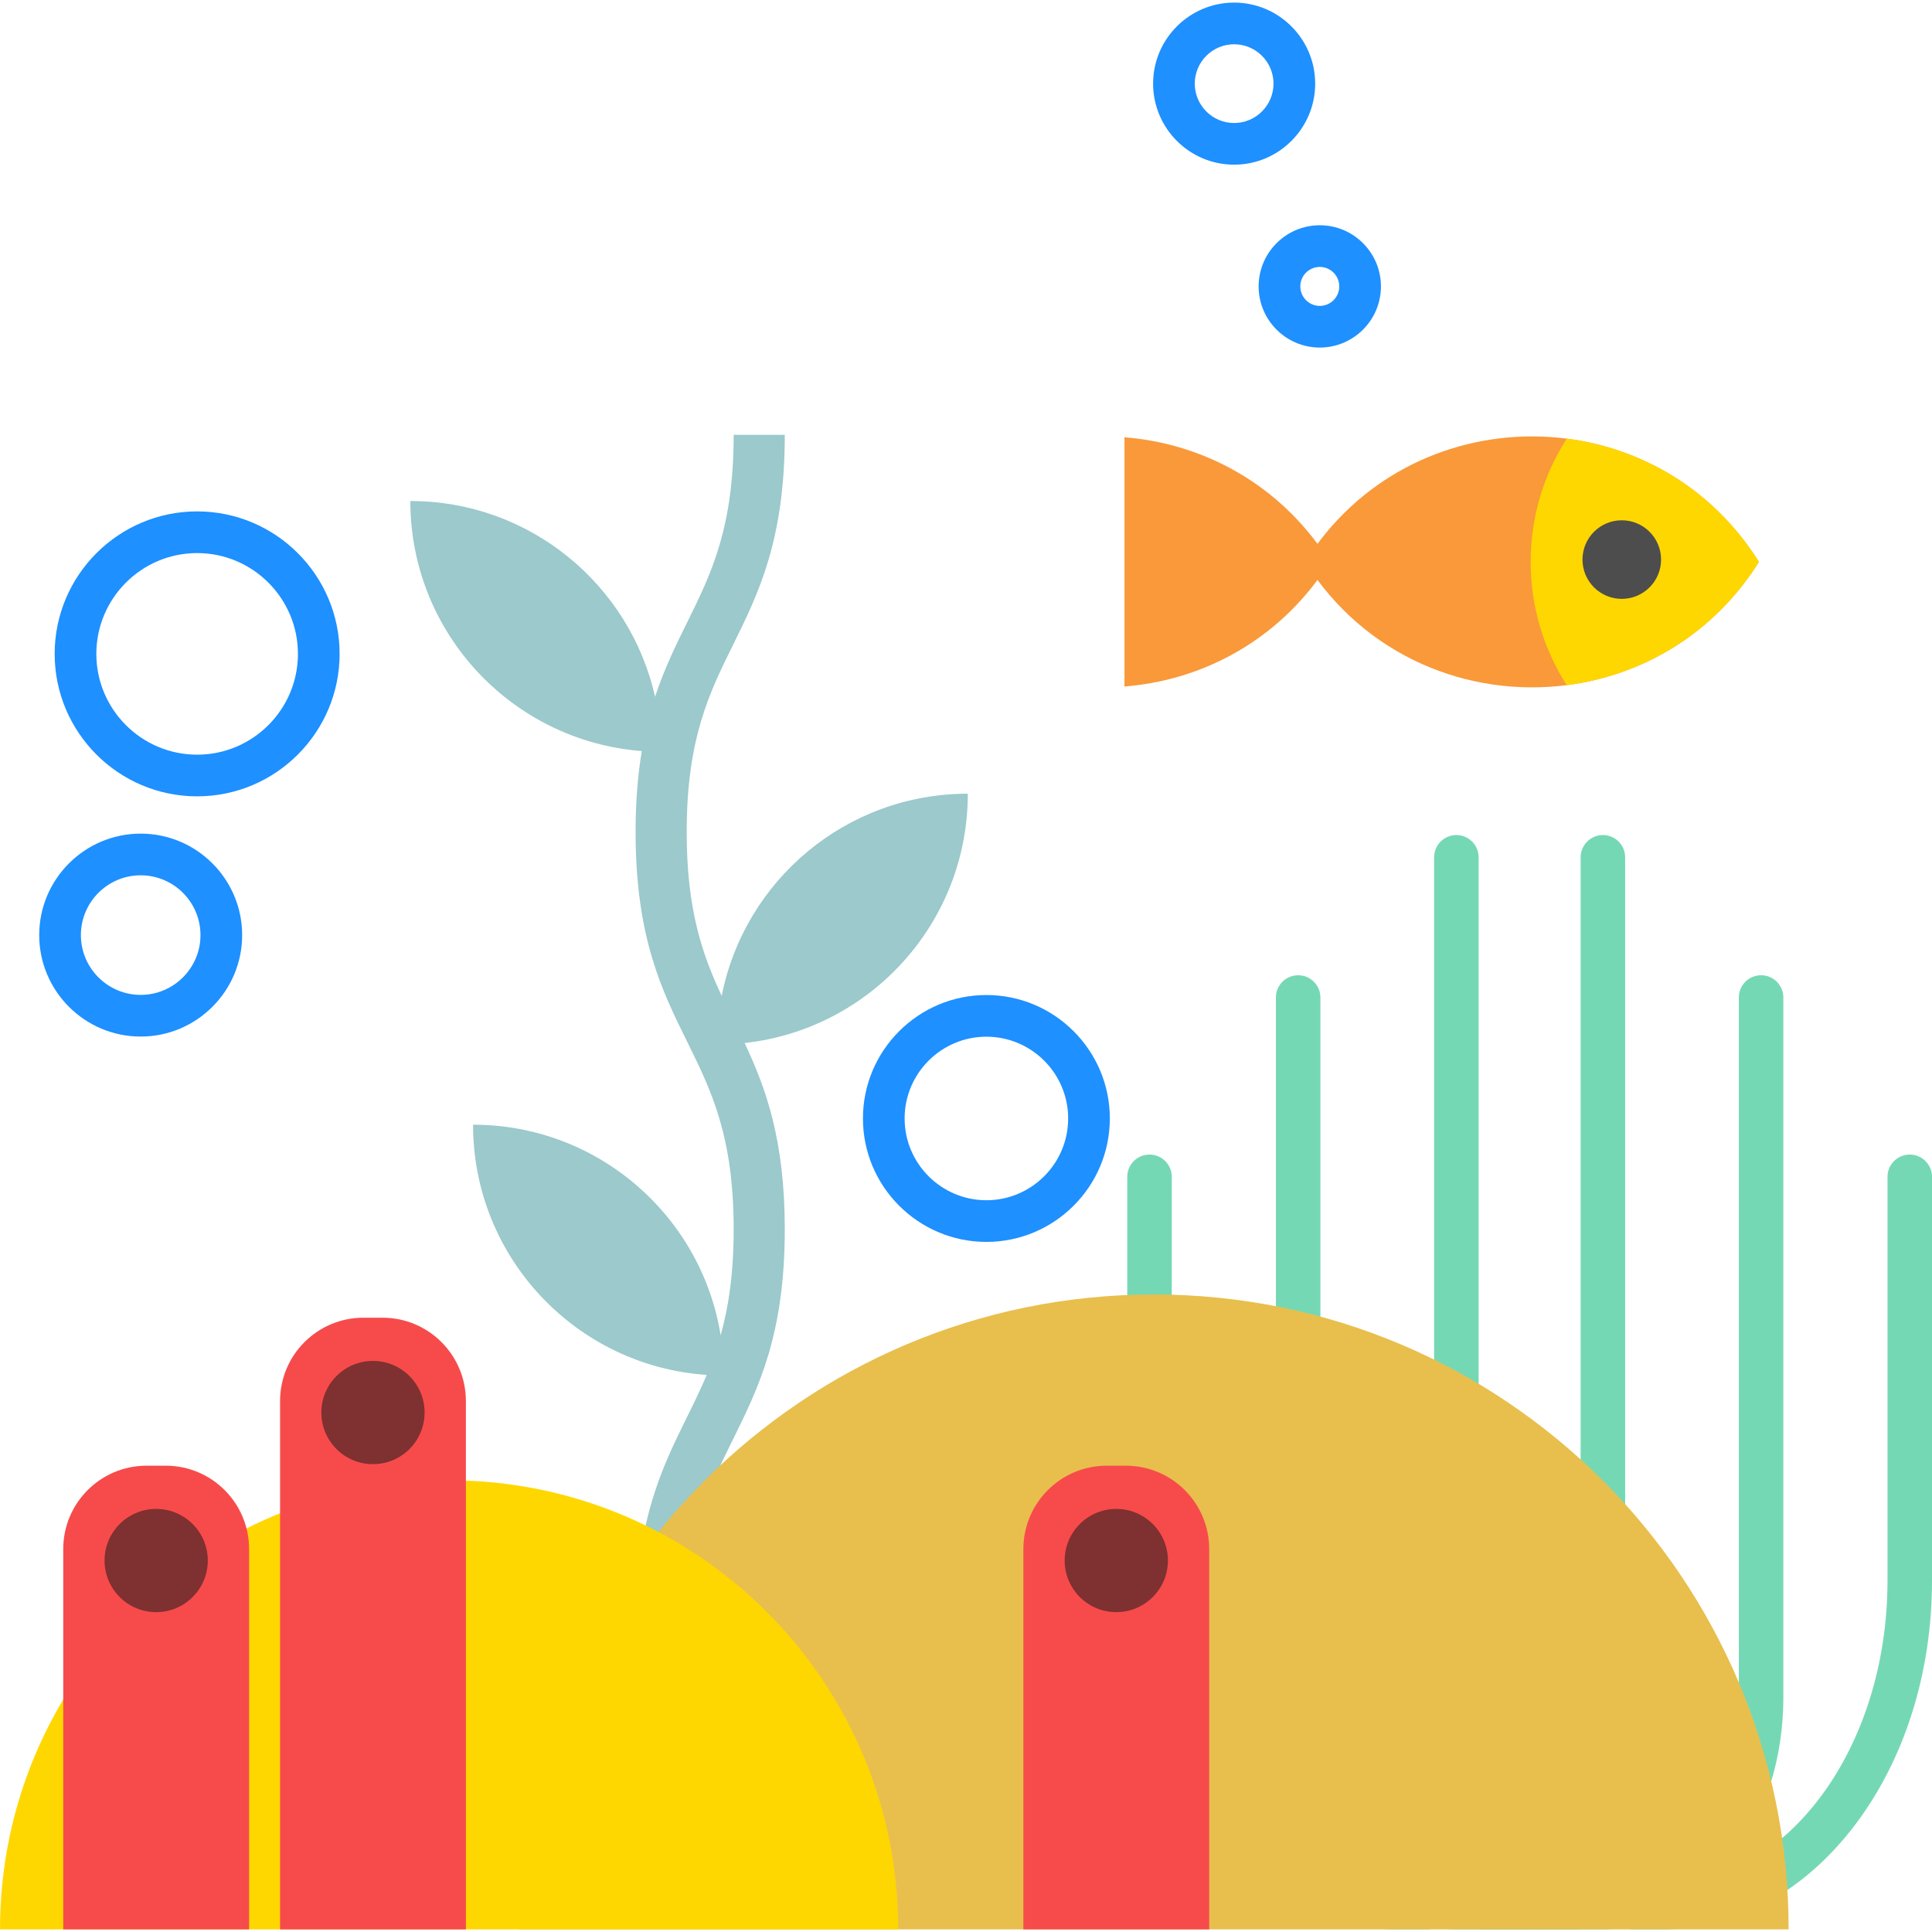 <!DOCTYPE svg PUBLIC "-//W3C//DTD SVG 1.1//EN" "http://www.w3.org/Graphics/SVG/1.1/DTD/svg11.dtd">
<!-- Uploaded to: SVG Repo, www.svgrepo.com, Transformed by: SVG Repo Mixer Tools -->
<svg height="800px" width="800px" version="1.1" id="Capa_1" xmlns="http://www.w3.org/2000/svg" xmlns:xlink="http://www.w3.org/1999/xlink" viewBox="0 0 417.26 417.26" xml:space="preserve" fill="#000000">
<g id="SVGRepo_bgCarrier" stroke-width="0"/>
<g id="SVGRepo_tracerCarrier" stroke-linecap="round" stroke-linejoin="round"/>
<g id="SVGRepo_iconCarrier"> <g> <g> <path style="fill:#75D8B4;" d="M340.165,416.698h-25.462c-10.711,0-20.693-5.386-28.109-15.166 c-7.115-9.383-11.033-21.787-11.033-34.925V215.433c0-2.654,2.152-4.806,4.806-4.806s4.806,2.152,4.806,4.806v151.174 c0,22.32,13.247,40.478,29.53,40.478h25.462c2.654,0,4.806,2.152,4.806,4.806C344.971,414.546,342.819,416.698,340.165,416.698z"/> <path style="fill:#75D8B4;" d="M332.535,416.698c-12.575,0-22.805-12.805-22.805-28.545V185.155c0-2.654,2.152-4.806,4.806-4.806 s4.806,2.152,4.806,4.806v202.999c0,10.262,6.042,18.932,13.193,18.932c2.654,0,4.806,2.152,4.806,4.806 C337.341,414.546,335.189,416.698,332.535,416.698z"/> <path style="fill:#75D8B4;" d="M308.06,416.698h-6.336c-15.82,0-30.605-8.01-41.633-22.554 c-10.727-14.148-16.635-32.885-16.635-52.761v-87.221c0-2.654,2.152-4.806,4.806-4.806s4.806,2.152,4.806,4.806v87.221 c0,36.229,21.827,65.703,48.655,65.703h6.336c2.654,0,4.806,2.152,4.806,4.806C312.866,414.546,310.714,416.698,308.06,416.698z"/> <path style="fill:#75D8B4;" d="M346.012,416.698h-25.461c-2.654,0-4.806-2.152-4.806-4.806c0-2.654,2.152-4.806,4.806-4.806 h25.461c16.283,0,29.53-18.158,29.53-40.478V215.433c0-2.654,2.152-4.806,4.806-4.806c2.654,0,4.806,2.152,4.806,4.806v151.174 c0,13.138-3.918,25.541-11.033,34.925C366.706,411.312,356.723,416.698,346.012,416.698z"/> <path style="fill:#75D8B4;" d="M328.181,416.698c-2.654,0-4.806-2.152-4.806-4.806c0-2.654,2.152-4.806,4.806-4.806 c7.151,0,13.193-8.67,13.193-18.932V185.155c0-2.654,2.152-4.806,4.806-4.806c2.654,0,4.806,2.152,4.806,4.806v202.999 C350.986,403.893,340.755,416.698,328.181,416.698z"/> <path style="fill:#75D8B4;" d="M358.992,416.698h-6.336c-2.654,0-4.806-2.152-4.806-4.806c0-2.654,2.152-4.806,4.806-4.806h6.336 c26.829,0,48.656-29.474,48.656-65.703v-87.221c0-2.654,2.152-4.806,4.806-4.806c2.654,0,4.806,2.152,4.806,4.806v87.221 c0,19.876-5.908,38.613-16.635,52.761C389.597,408.688,374.812,416.698,358.992,416.698z"/> </g> <path style="fill:#9BC9CC;" d="M209.023,171.417c-26.324,0-48.254,18.775-53.152,43.663c-4.142-8.828-7.565-18.484-7.565-35.379 c0-20.159,4.868-30.015,10.022-40.45c5.487-11.112,11.162-22.602,11.162-45.338h-11.037c0,20.159-4.868,30.015-10.021,40.45 c-2.457,4.975-4.95,10.029-6.955,16.13c-5.423-24.2-27.02-42.288-52.856-42.288h0l0,0c0,28.511,22.027,51.862,49.989,54.004 c-0.841,5.037-1.339,10.77-1.339,17.491c0,22.735,5.675,34.225,11.162,45.336c5.153,10.434,10.021,20.29,10.021,40.448 c0,9.574-1.105,16.809-2.81,22.9c-4.165-25.784-26.517-45.478-53.477-45.478l0,0c0,28.674,22.279,52.131,50.469,54.041 c-1.31,3.112-2.743,6.029-4.203,8.986c-5.487,11.112-11.162,22.602-11.162,45.337h11.037c0-20.158,4.868-30.014,10.022-40.449 c5.487-11.111,11.162-22.602,11.162-45.337c0-19.29-4.085-30.483-8.675-40.22C187.926,222.289,209.023,199.321,209.023,171.417 L209.023,171.417L209.023,171.417z"/> <path style="fill:#E8BF4D;" d="M386.295,416.698c0-75.733-61.394-137.126-137.126-137.126s-137.126,61.394-137.126,137.126"/> <path style="fill:#FFD700;" d="M193.984,416.698c0-53.567-43.425-96.992-96.992-96.992S0,363.131,0,416.698"/> <path style="fill:#F74B4B;" d="M82.621,284.589h-4.136c-9.941,0-17.999,8.058-17.999,17.999v114.111h40.135V302.588 C100.62,292.647,92.561,284.589,82.621,284.589z"/> <circle style="fill:#7F3030;" cx="80.553" cy="305.071" r="11.149"/> <path style="fill:#F74B4B;" d="M35.795,316.549h-4.136c-9.941,0-17.999,8.058-17.999,17.999v82.15h40.135v-82.15 C53.794,324.608,45.735,316.549,35.795,316.549z"/> <circle style="fill:#7F3030;" cx="33.727" cy="337.032" r="11.149"/> <path style="fill:#F74B4B;" d="M243.157,316.549h-4.136c-9.941,0-17.999,8.058-17.999,17.999v82.15h40.135v-82.15 C261.156,324.608,253.097,316.549,243.157,316.549z"/> <circle style="fill:#7F3030;" cx="241.089" cy="337.032" r="11.149"/> <path style="fill:#1E90FF;" d="M30.384,223.87c-12.084,0-21.915-9.831-21.915-21.915S18.3,180.04,30.384,180.04 s21.915,9.831,21.915,21.915S42.468,223.87,30.384,223.87z M30.384,189.04c-7.121,0-12.915,5.793-12.915,12.915 s5.794,12.915,12.915,12.915s12.915-5.793,12.915-12.915S37.505,189.04,30.384,189.04z"/> <path style="fill:#1E90FF;" d="M285.038,75.064c-7.283,0-13.208-5.925-13.208-13.208s5.925-13.208,13.208-13.208 c7.282,0,13.207,5.925,13.207,13.208S292.321,75.064,285.038,75.064z M285.038,57.649c-2.32,0-4.208,1.888-4.208,4.208 c0,2.32,1.888,4.208,4.208,4.208c2.319,0,4.207-1.888,4.207-4.208C289.245,59.536,287.358,57.649,285.038,57.649z"/> <path style="fill:#1E90FF;" d="M266.541,35.565c-9.65,0-17.502-7.852-17.502-17.502s7.852-17.502,17.502-17.502 s17.502,7.852,17.502,17.502S276.192,35.565,266.541,35.565z M266.541,9.561c-4.688,0-8.502,3.814-8.502,8.502 s3.814,8.502,8.502,8.502s8.502-3.814,8.502-8.502S271.229,9.561,266.541,9.561z"/> <path style="fill:#1E90FF;" d="M213.033,268.218c-14.7,0-26.659-11.959-26.659-26.66c0-14.7,11.959-26.659,26.659-26.659 s26.66,11.959,26.66,26.659C239.693,256.259,227.733,268.218,213.033,268.218z M213.033,223.899 c-9.737,0-17.659,7.922-17.659,17.659c0,9.738,7.922,17.66,17.659,17.66c9.738,0,17.66-7.922,17.66-17.66 C230.693,231.821,222.771,223.899,213.033,223.899z"/> <path style="fill:#1E90FF;" d="M42.577,171.989c-16.967,0-30.771-13.803-30.771-30.77s13.804-30.77,30.771-30.77 s30.77,13.803,30.77,30.77S59.544,171.989,42.577,171.989z M42.577,119.45c-12.004,0-21.771,9.766-21.771,21.77 s9.767,21.77,21.771,21.77s21.77-9.766,21.77-21.77S54.581,119.45,42.577,119.45z"/> <g> <path style="fill:#F9993A;" d="M379.885,121.353c-9.83,15.67-25.29,24.54-41.5,26.62c-21.19,2.73-43.66-6.15-56.51-26.62 c11.34-18.07,30.17-27.1,49.01-27.1c2.51,0,5.01,0.16,7.5,0.48C354.595,96.813,370.055,105.683,379.885,121.353z"/> <path style="fill:#FFD700;" d="M379.885,121.353c-9.83,15.67-25.29,24.54-41.5,26.62c-4.94-7.67-7.8-16.81-7.8-26.62 s2.86-18.95,7.8-26.62C354.595,96.813,370.055,105.683,379.885,121.353z"/> <circle style="fill:#4D4D4D;" cx="350.26" cy="120.853" r="8.486"/> <path style="fill:#F9993A;" d="M245.709,94.733c-0.951-0.122-1.903-0.214-2.857-0.289v53.818c0.954-0.076,1.907-0.166,2.857-0.289 c16.21-2.08,31.67-10.95,41.5-26.62C277.379,105.683,261.918,96.813,245.709,94.733z"/> </g> </g> </g>
</svg>